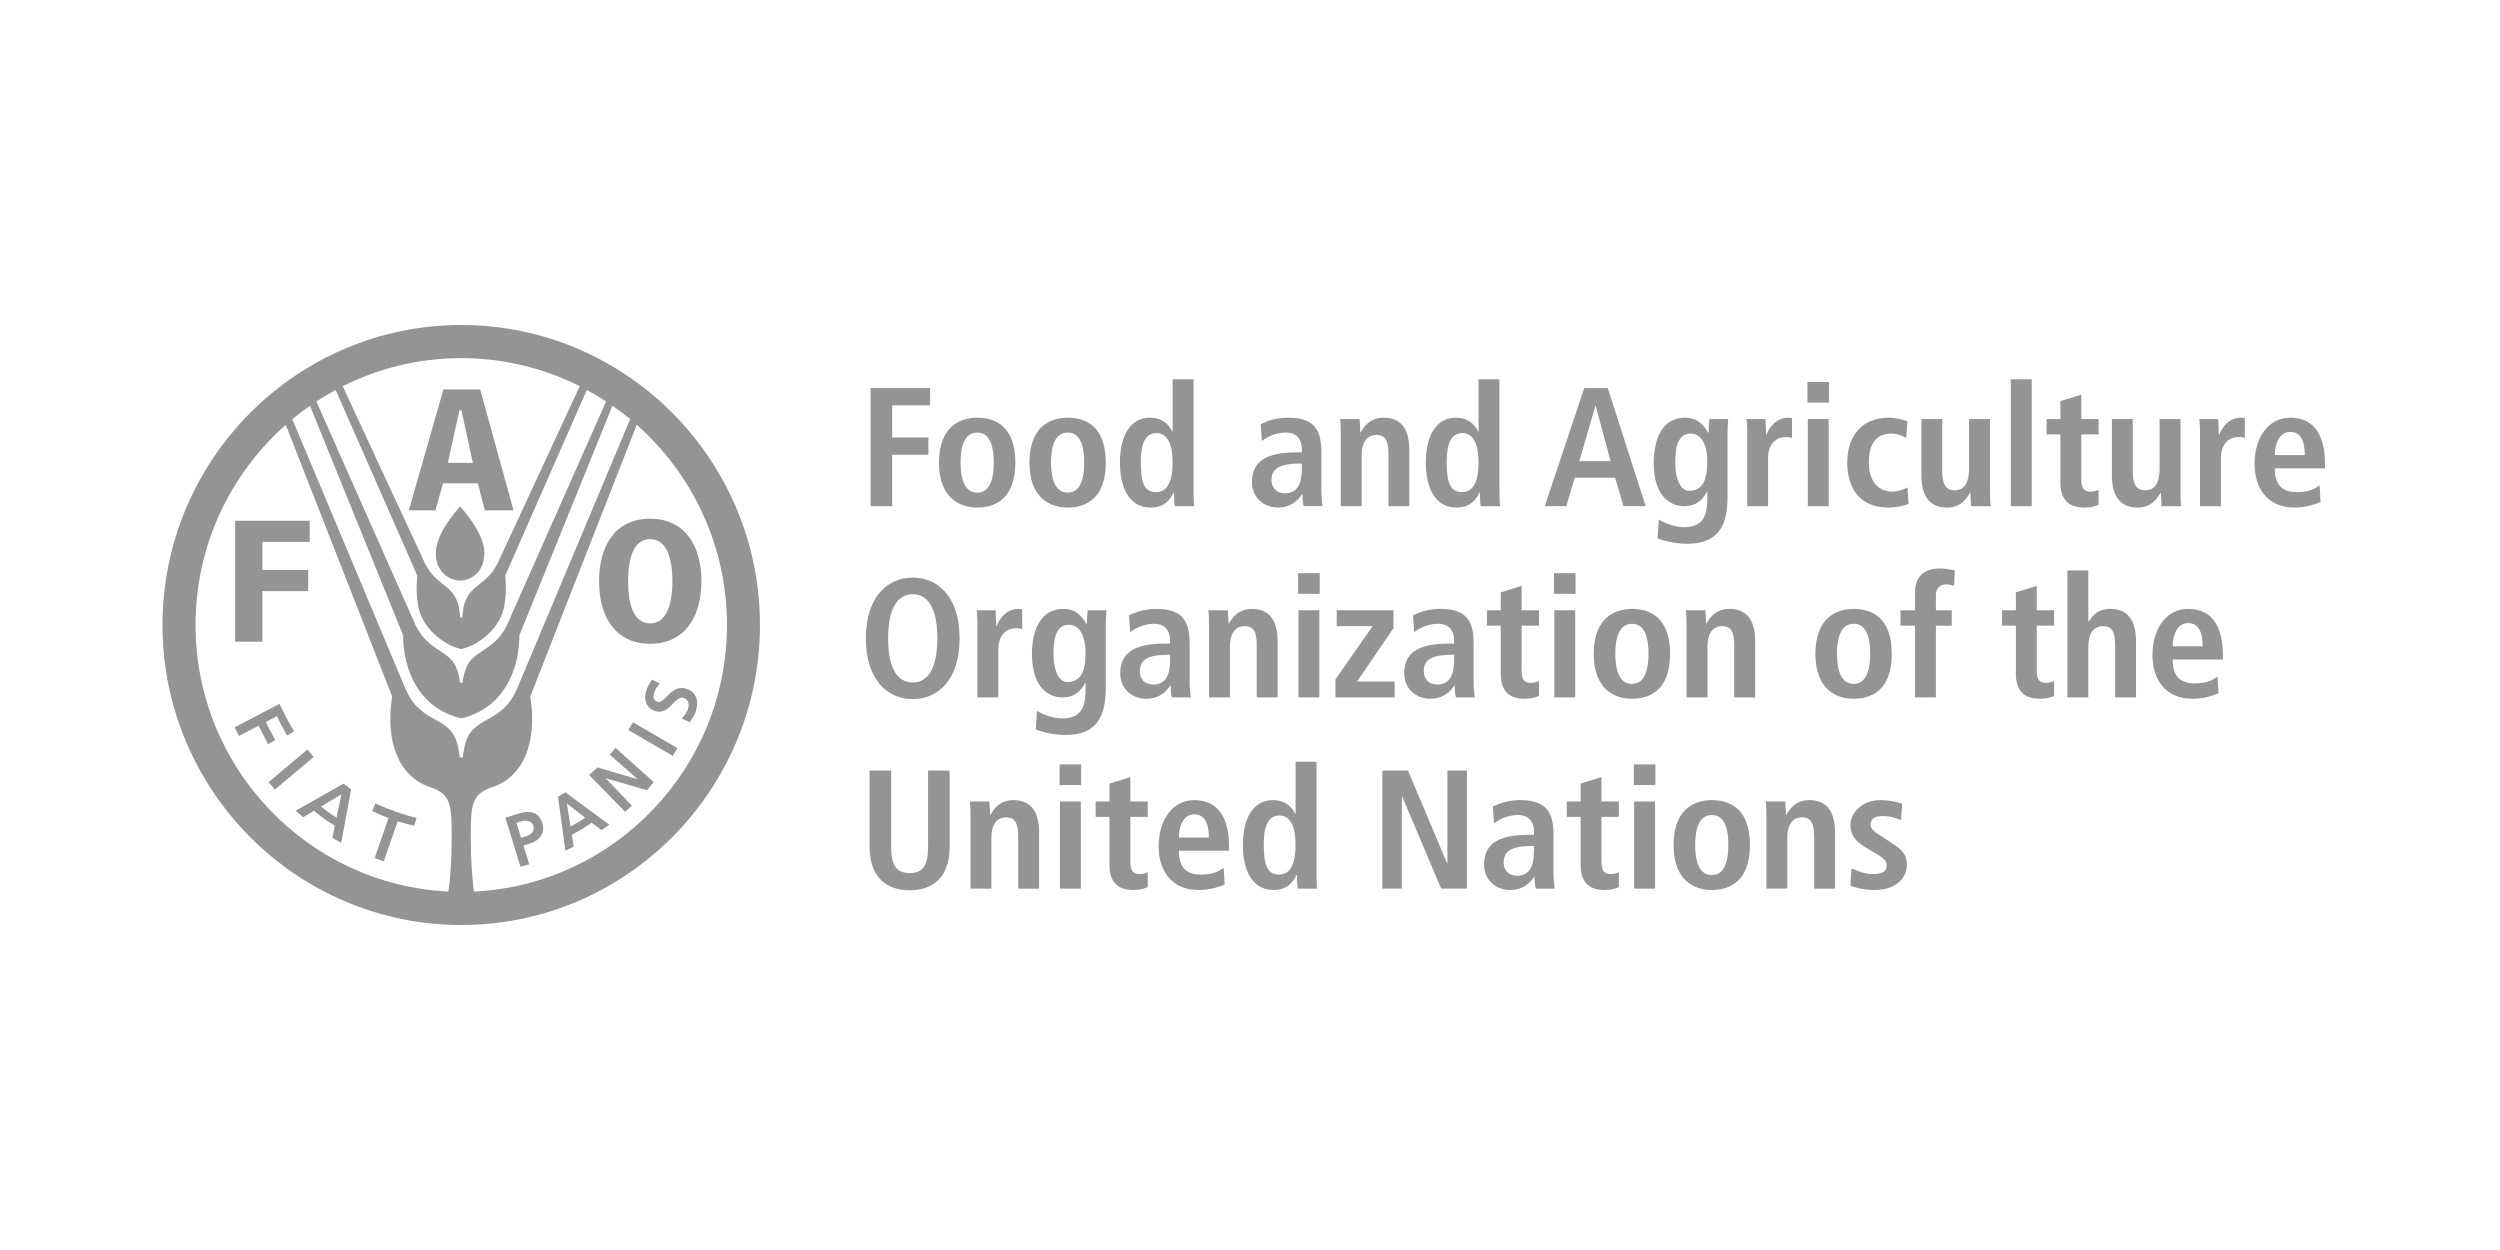 <svg width="200" height="100" viewBox="0 0 200 100" fill="none" xmlns="http://www.w3.org/2000/svg">
<mask id="mask0_2981_81" style="mask-type:alpha" maskUnits="userSpaceOnUse" x="0" y="0" width="200" height="100">
<rect width="200" height="100" fill="#222222"/>
</mask>
<g mask="url(#mask0_2981_81)">
<path fill-rule="evenodd" clip-rule="evenodd" d="M38.233 38.666H35.446L34.834 40.828H32.705L35.475 31.152H38.413L41.084 40.828H38.784L38.233 38.666ZM36.911 32.819H36.758L35.825 37.028H37.83L36.911 32.819Z" fill="#949494"/>
<path d="M36.808 40.536C36.774 40.536 34.868 42.59 34.868 44.237C34.868 46.019 36.252 46.444 36.718 46.444C36.738 46.444 36.77 46.441 36.8 46.439H36.819L36.848 46.441L36.852 46.441C36.87 46.442 36.886 46.444 36.901 46.444C37.368 46.444 38.751 46.017 38.751 44.237C38.751 42.591 36.84 40.536 36.809 40.536H36.808Z" fill="#949494"/>
<path d="M24.601 59.959L24.564 59.986L21.488 62.567L21.991 63.163L25.094 60.557L24.601 59.959Z" fill="#949494"/>
<path d="M21.941 57.407C21.699 57.533 21.34 57.72 21.261 57.759L21.26 57.757C21.324 57.877 22.012 59.21 22.012 59.21L21.444 59.539C21.444 59.539 20.747 58.176 20.687 58.062C20.565 58.121 19.116 58.874 19.116 58.874L18.77 58.182L22.32 56.328L22.359 56.308C22.359 56.308 22.673 56.977 22.929 57.453C23.182 57.929 23.529 58.504 23.529 58.504L22.968 58.833C22.968 58.833 22.544 58.12 22.152 57.297C22.121 57.313 22.041 57.355 21.941 57.407Z" fill="#949494"/>
<path d="M20.992 47.292H24.656V45.596H20.992V43.35H24.776V41.66H18.811V51.336H20.992V47.292Z" fill="#949494"/>
<path d="M30.037 64.274L29.785 64.878C29.785 64.878 30.316 65.164 31.082 65.45C31.059 65.516 30.782 66.317 30.51 67.101L29.972 68.652L30.703 68.906C30.703 68.906 31.77 65.843 31.817 65.707C32.638 65.959 33.142 66.049 33.142 66.049L33.327 65.431C32.798 65.314 32.259 65.142 31.624 64.921C30.694 64.601 30.037 64.272 30.037 64.272V64.274Z" fill="#949494"/>
<path fill-rule="evenodd" clip-rule="evenodd" d="M23.652 64.858L27.438 62.717V62.718L27.477 62.694L28.091 63.136L27.295 67.433L26.59 67.026C26.59 67.026 26.766 66.15 26.788 66.066C26.776 66.057 26.727 66.025 26.652 65.978C26.492 65.877 26.216 65.702 25.945 65.509C25.714 65.343 25.487 65.166 25.327 65.039L25.271 64.995L25.21 64.946C25.155 64.903 25.12 64.874 25.11 64.867C25.079 64.886 24.932 64.973 24.768 65.07L24.254 65.375L23.652 64.858ZM26.291 64.989C26.568 65.184 26.846 65.367 26.926 65.404V65.405C26.935 65.366 26.955 65.27 26.981 65.141L27.08 64.653C27.172 64.203 27.274 63.697 27.307 63.55C27.077 63.688 25.845 64.422 25.684 64.52C25.755 64.581 26.019 64.795 26.291 64.989Z" fill="#949494"/>
<path d="M54.932 55.115C54.184 54.862 53.721 55.333 53.346 55.714L53.346 55.714C53.078 55.989 52.846 56.225 52.575 56.133C52.459 56.096 52.377 56.026 52.333 55.933C52.24 55.754 52.296 55.517 52.342 55.393C52.437 55.122 52.525 54.998 52.723 54.757L52.784 54.685L52.176 54.368L52.141 54.417C51.964 54.641 51.811 54.927 51.721 55.205C51.578 55.619 51.584 56.014 51.736 56.324C51.861 56.578 52.085 56.768 52.383 56.869C53.062 57.101 53.474 56.673 53.833 56.294L53.835 56.291C54.13 55.988 54.383 55.727 54.719 55.844C55.127 55.982 55.135 56.438 55.041 56.707C54.943 57.013 54.68 57.32 54.606 57.41L54.544 57.484L55.173 57.777L55.209 57.73L55.223 57.711C55.379 57.493 55.547 57.258 55.641 56.982C55.956 56.055 55.697 55.376 54.935 55.116L54.932 55.115Z" fill="#949494"/>
<path d="M48.776 60.379C48.776 60.379 50.687 62.029 51.01 62.338C50.574 62.223 47.806 61.392 47.806 61.392L47.13 62.001L50.012 64.944L50.55 64.456C50.55 64.456 48.77 62.572 48.447 62.26C48.881 62.377 51.75 63.218 51.75 63.218L52.301 62.57L49.24 59.828L48.774 60.377L48.776 60.379Z" fill="#949494"/>
<path d="M53.824 60.472L50.26 58.401L50.639 57.783L54.185 59.848L53.824 60.472Z" fill="#949494"/>
<path fill-rule="evenodd" clip-rule="evenodd" d="M44.638 63.734L45.227 68.053L45.898 67.731C45.898 67.731 45.761 66.867 45.744 66.774C45.752 66.769 45.776 66.757 45.812 66.738L45.815 66.737C45.952 66.665 46.26 66.506 46.549 66.331C46.813 66.174 47.063 66.006 47.211 65.906L47.269 65.867C47.294 65.85 47.314 65.837 47.327 65.829L47.336 65.823L47.343 65.82C47.365 65.837 47.454 65.904 47.563 65.987L48.118 66.41L48.741 65.97L45.232 63.388L44.638 63.734ZM46.814 65.412C46.764 65.452 46.687 65.505 46.591 65.566C46.503 65.623 46.398 65.688 46.283 65.759C46.012 65.922 45.741 66.071 45.636 66.123C45.608 65.944 45.397 64.578 45.351 64.29C45.578 64.468 46.674 65.304 46.816 65.412H46.814Z" fill="#949494"/>
<path fill-rule="evenodd" clip-rule="evenodd" d="M52.007 51.502C49.237 51.502 47.924 49.342 47.924 46.499C47.924 43.656 49.23 41.495 52.007 41.495C54.785 41.495 56.113 43.656 56.113 46.499C56.113 49.342 54.777 51.502 52.007 51.502ZM53.793 46.499C53.793 44.642 53.32 43.131 52.007 43.131C50.7 43.131 50.247 44.641 50.247 46.499C50.247 48.357 50.693 49.869 52.007 49.869C53.321 49.869 53.793 48.355 53.793 46.499Z" fill="#949494"/>
<path fill-rule="evenodd" clip-rule="evenodd" d="M42.818 65.092C42.491 64.919 42.043 64.918 41.506 65.084L40.431 65.419L41.634 69.334L42.343 69.15C42.343 69.15 41.917 67.774 41.876 67.646C41.92 67.632 42.009 67.605 42.097 67.578C42.22 67.54 42.343 67.502 42.343 67.502C43.057 67.276 43.453 66.831 43.453 66.263C43.453 66.126 43.428 65.983 43.38 65.834C43.275 65.482 43.082 65.233 42.817 65.093L42.818 65.092ZM42.637 66.509C42.517 66.742 42.263 66.843 42.156 66.875C42.156 66.875 41.833 66.979 41.684 67.022L41.67 66.977C41.6 66.753 41.347 65.938 41.315 65.829C41.362 65.814 41.449 65.787 41.53 65.761L41.708 65.705C41.892 65.65 42.185 65.621 42.404 65.737C42.532 65.805 42.616 65.912 42.663 66.052C42.683 66.126 42.697 66.195 42.697 66.26C42.697 66.313 42.689 66.364 42.675 66.413C42.665 66.446 42.652 66.478 42.636 66.508L42.637 66.509Z" fill="#949494"/>
<path fill-rule="evenodd" clip-rule="evenodd" d="M13 50.001C13 36.768 23.722 26 36.899 26C50.078 26 60.797 36.766 60.797 50.001C60.797 63.235 50.076 74 36.899 74C23.722 74 13 63.234 13 50.001ZM46.38 30.897C43.525 29.464 40.306 28.652 36.899 28.652C33.494 28.652 30.275 29.462 27.416 30.897C29.344 35.052 33.96 45.005 33.998 45.073L34.003 45.084C34.006 45.09 34.01 45.097 34.012 45.101C34.441 45.944 34.957 46.353 35.43 46.728C35.992 47.173 36.494 47.571 36.718 48.591L36.818 49.401H36.977L37.077 48.591C37.301 47.57 37.804 47.173 38.368 46.727C38.843 46.352 39.36 45.944 39.791 45.101C39.792 45.099 39.793 45.097 39.795 45.095L39.799 45.087C39.803 45.08 39.806 45.073 39.806 45.073C39.83 45.014 43.324 37.484 45.503 32.787L46.38 30.897ZM26.851 31.195C26.326 31.48 25.814 31.787 25.312 32.116C27.266 36.522 33.234 49.981 33.238 49.998C33.772 51.127 34.533 51.63 35.198 52.069C35.709 52.407 36.163 52.706 36.412 53.224C36.738 53.893 36.782 54.496 36.79 54.599L36.791 54.612H37.009L37.01 54.601C37.017 54.502 37.064 53.897 37.388 53.224C37.638 52.707 38.091 52.407 38.602 52.069C39.267 51.63 40.029 51.127 40.562 49.998C40.562 49.994 40.84 49.367 41.295 48.342L43.796 42.7C45.533 38.783 47.513 34.318 48.488 32.116C47.991 31.787 47.475 31.478 46.947 31.194L40.425 46.037C40.514 47.256 40.472 47.558 40.401 48.084L40.4 48.087C40.39 48.161 40.379 48.24 40.368 48.326C40.135 50.17 38.346 51.602 36.917 51.925H36.887C35.451 51.602 33.662 50.169 33.429 48.326C33.418 48.235 33.407 48.152 33.397 48.074C33.33 47.553 33.291 47.248 33.38 46.037L26.851 31.195ZM35.88 71.324C36.008 70.388 36.135 68.885 36.135 67.124V66.828C36.135 64.35 36.045 63.514 34.397 62.965C31.854 62.117 30.814 59.268 31.371 55.717L22.862 33.984C18.436 37.903 15.644 43.628 15.644 50.001C15.644 61.431 24.637 70.79 35.88 71.324ZM36.776 60.597H37.029C37.029 60.597 37.033 60.322 37.175 59.692C37.457 58.412 38.173 58.015 38.982 57.566C39.817 57.103 40.752 56.585 41.413 54.986C41.418 54.972 43.475 50.069 45.655 44.874C47.599 40.239 49.642 35.373 50.413 33.533C49.957 33.159 49.487 32.798 48.998 32.46L41.55 50.825C41.55 53.576 40.292 56.673 36.905 57.467H36.892C33.506 56.673 32.25 53.576 32.25 50.825L24.799 32.46C24.313 32.798 23.841 33.159 23.384 33.533C25.023 37.434 32.378 54.96 32.387 54.986C33.047 56.585 33.983 57.103 34.819 57.566C35.629 58.015 36.346 58.412 36.628 59.692C36.767 60.322 36.776 60.597 36.776 60.597ZM37.662 67.126C37.662 68.886 37.795 70.389 37.915 71.325V71.324C49.167 70.788 58.158 61.431 58.158 50.001C58.158 43.628 55.36 37.903 50.941 33.984L42.424 55.719C42.99 59.27 41.943 62.12 39.4 62.966C37.754 63.515 37.662 64.352 37.662 66.829V67.126Z" fill="#949494"/>
<path d="M74.272 36.379H71.374V40.495H69.649V31.044H74.408V32.426H71.374V34.998H74.272V36.379Z" fill="#949494"/>
<path fill-rule="evenodd" clip-rule="evenodd" d="M78.18 40.603C79.596 40.603 81.227 39.926 81.227 37.002C81.227 34.078 79.594 33.414 78.18 33.414C76.765 33.414 75.12 34.159 75.12 37.002C75.12 39.845 76.763 40.603 78.18 40.603ZM78.18 34.605C79.259 34.605 79.502 35.838 79.502 37.002C79.502 38.166 79.259 39.41 78.18 39.41C77.1 39.41 76.846 38.164 76.846 37.002C76.846 35.84 77.102 34.605 78.18 34.605Z" fill="#949494"/>
<path fill-rule="evenodd" clip-rule="evenodd" d="M88.463 37.002C88.463 39.926 86.832 40.603 85.416 40.603C84 40.603 82.357 39.845 82.357 37.002C82.357 34.159 84.001 33.414 85.416 33.414C86.831 33.414 88.463 34.078 88.463 37.002ZM86.738 37.002C86.738 35.838 86.496 34.605 85.416 34.605C84.338 34.605 84.082 35.84 84.082 37.002C84.082 38.164 84.337 39.41 85.416 39.41C86.496 39.41 86.738 38.166 86.738 37.002Z" fill="#949494"/>
<path fill-rule="evenodd" clip-rule="evenodd" d="M92.033 40.603C93.113 40.603 93.611 40.007 93.88 39.412H93.921C93.921 39.886 93.947 40.293 93.975 40.495H95.537C95.497 40.238 95.484 39.803 95.484 39.303V30.34H93.811V34.524H93.786C93.543 33.981 92.989 33.414 91.992 33.414C90.495 33.414 89.593 34.741 89.593 37.016C89.593 38.952 90.308 40.603 92.033 40.603ZM92.517 34.647C93.434 34.647 93.811 35.635 93.811 36.989C93.811 38.344 93.475 39.372 92.491 39.372C91.507 39.372 91.265 38.56 91.265 36.95C91.265 35.555 91.588 34.648 92.519 34.648L92.517 34.647Z" fill="#949494"/>
<path fill-rule="evenodd" clip-rule="evenodd" d="M103.057 33.414C105.213 33.414 105.712 34.471 105.712 36.216L105.711 36.214V39.261C105.711 39.761 105.766 40.221 105.805 40.492H104.295C104.214 40.222 104.2 39.883 104.2 39.545H104.173C103.756 40.114 103.232 40.602 102.233 40.602C101.153 40.602 100.157 39.857 100.157 38.557C100.157 36.662 101.694 36.188 103.81 36.188H104.148V35.93C104.148 35.24 103.81 34.604 102.854 34.604C102.016 34.604 101.276 35.011 100.952 35.281L100.858 33.928C101.331 33.712 101.991 33.414 103.057 33.414ZM102.787 39.465C103.784 39.465 104.148 38.721 104.148 37.476V37.084H104.001C102.571 37.084 101.721 37.381 101.721 38.397C101.721 39.033 102.14 39.465 102.787 39.465Z" fill="#949494"/>
<path d="M107.261 40.495H108.932V36.433C108.932 35.54 109.242 34.795 110.118 34.795C110.806 34.795 111.076 35.242 111.076 36.312V40.495H112.746V36C112.746 34.593 112.274 33.414 110.698 33.414C109.565 33.414 109.095 34.172 108.851 34.592H108.823C108.823 34.378 108.809 34.159 108.794 33.941C108.785 33.8 108.776 33.66 108.77 33.523H107.208C107.247 33.833 107.261 34.24 107.261 34.673V40.495Z" fill="#949494"/>
<path fill-rule="evenodd" clip-rule="evenodd" d="M119.955 30.34V39.303H119.957C119.957 39.803 119.971 40.238 120.01 40.495H118.448C118.441 40.449 118.435 40.392 118.429 40.327C118.425 40.284 118.421 40.236 118.417 40.185C118.403 39.976 118.393 39.707 118.393 39.412H118.352C118.082 40.007 117.584 40.603 116.505 40.603C114.779 40.603 114.065 38.952 114.065 37.016C114.065 34.741 114.967 33.414 116.463 33.414C117.462 33.414 118.015 33.981 118.257 34.524H118.283V30.34H119.955ZM115.736 36.948C115.736 38.559 115.993 39.371 116.963 39.371V39.372C117.947 39.372 118.283 38.344 118.283 36.989C118.283 35.635 117.919 34.647 116.989 34.647C116.058 34.647 115.736 35.553 115.736 36.948Z" fill="#949494"/>
<path fill-rule="evenodd" clip-rule="evenodd" d="M125.98 38.219H129.213L129.875 40.493H131.655L128.622 31.044H126.735L123.58 40.493H125.305L125.98 38.219ZM127.635 32.478H127.661L128.847 36.892H126.34L127.635 32.478Z" fill="#949494"/>
<path fill-rule="evenodd" clip-rule="evenodd" d="M136.559 39.317C136.288 39.858 135.817 40.495 134.724 40.495C133.754 40.495 132.298 39.845 132.298 37.029C132.298 35.107 132.985 33.414 134.804 33.414C135.817 33.414 136.288 33.997 136.638 34.605H136.691C136.691 34.24 136.732 33.888 136.746 33.523H138.255C138.229 33.888 138.202 34.254 138.202 34.619V39.764C138.202 41.943 137.541 43.5 134.993 43.5C133.888 43.5 133.012 43.215 132.608 43.067L132.701 41.577C133.093 41.794 133.874 42.174 134.751 42.174C136.327 42.174 136.584 41.077 136.584 39.981V39.317H136.559ZM136.584 36.921C136.584 35.46 136.032 34.674 135.237 34.688V34.686C134.36 34.7 134.023 35.512 134.023 36.934C134.023 38.572 134.548 39.264 135.115 39.264C136.166 39.264 136.584 38.505 136.584 36.921Z" fill="#949494"/>
<path d="M139.778 40.495H141.448V36.678C141.448 35.378 142.202 34.959 142.891 34.959C143.066 34.959 143.213 34.986 143.363 35.026V33.454C143.332 33.449 143.303 33.444 143.274 33.438C143.213 33.426 143.153 33.414 143.079 33.414C142.041 33.414 141.517 34.254 141.314 34.795H141.287C141.287 34.748 141.286 34.701 141.286 34.653C141.285 34.615 141.284 34.576 141.283 34.538C141.28 34.453 141.276 34.367 141.272 34.281C141.27 34.24 141.268 34.199 141.265 34.158L141.258 34.024C141.248 33.856 141.239 33.688 141.234 33.523H139.725C139.749 33.712 139.763 33.938 139.771 34.183C139.774 34.288 139.776 34.397 139.777 34.507L139.778 34.591L139.778 34.673V40.495Z" fill="#949494"/>
<path d="M144.626 33.523H146.299V40.495H144.626V33.523Z" fill="#949494"/>
<path d="M146.326 30.557H144.601V32.209H146.326V30.557Z" fill="#949494"/>
<path d="M152.688 40.319C152.298 40.467 151.718 40.603 151.044 40.603H151.042C148.75 40.603 147.78 39.005 147.78 37.016C147.78 35.026 148.804 33.414 151.137 33.414C151.663 33.414 152.283 33.578 152.594 33.698L152.5 35.026C152.203 34.876 151.785 34.686 151.325 34.686C150.06 34.686 149.507 35.54 149.507 37.029C149.507 38.329 150.127 39.331 151.408 39.331C151.811 39.331 152.364 39.141 152.594 38.993L152.688 40.319Z" fill="#949494"/>
<path d="M157.525 33.523V37.517C157.525 38.41 157.267 39.224 156.378 39.224C155.678 39.224 155.382 38.777 155.382 37.708V33.524H153.712V38.019C153.712 39.427 154.182 40.605 155.76 40.605C156.852 40.605 157.283 39.941 157.607 39.427L157.593 39.413L157.633 39.427C157.633 39.779 157.672 40.144 157.688 40.496H159.252C159.212 40.186 159.198 39.779 159.198 39.346V33.523H157.525Z" fill="#949494"/>
<path d="M160.866 30.34H162.538V40.495H160.866V30.34Z" fill="#949494"/>
<path d="M167.889 40.372V39.181C167.769 39.248 167.551 39.331 167.256 39.331C166.77 39.331 166.502 39.114 166.502 38.369V34.754H167.889V33.523H166.502V31.573L164.83 32.088V33.523H163.724V34.754H164.83V38.571C164.83 40.034 165.53 40.603 166.77 40.603C167.269 40.603 167.633 40.495 167.889 40.372Z" fill="#949494"/>
<path d="M172.834 39.412L172.847 39.426V39.427C172.525 39.941 172.094 40.605 171 40.605C169.423 40.605 168.952 39.427 168.952 38.019V33.524H170.623V37.708C170.623 38.777 170.92 39.224 171.62 39.224C172.509 39.224 172.767 38.41 172.767 37.517V33.523H174.439V39.345C174.439 39.777 174.451 40.184 174.492 40.495H172.928C172.922 40.362 172.913 40.227 172.904 40.092C172.9 40.035 172.896 39.979 172.893 39.922C172.888 39.852 172.884 39.781 172.881 39.711C172.879 39.669 172.877 39.628 172.876 39.586L172.875 39.56C172.875 39.548 172.875 39.536 172.874 39.524L172.874 39.475C172.873 39.459 172.873 39.442 172.873 39.426L172.834 39.412Z" fill="#949494"/>
<path d="M177.536 34.795H177.509C177.509 34.594 177.5 34.39 177.489 34.185C177.477 33.964 177.463 33.742 177.456 33.523H175.946C175.986 33.833 176 34.24 176 34.673V40.495H177.672V36.678C177.672 35.378 178.427 34.959 179.114 34.959C179.147 34.959 179.179 34.96 179.21 34.961C179.228 34.962 179.245 34.964 179.262 34.965C179.304 34.969 179.345 34.975 179.386 34.981C179.425 34.988 179.463 34.996 179.501 35.005C179.529 35.011 179.558 35.018 179.586 35.026V33.454C179.492 33.44 179.411 33.414 179.301 33.414C178.263 33.414 177.739 34.254 177.536 34.795Z" fill="#949494"/>
<path fill-rule="evenodd" clip-rule="evenodd" d="M183.222 33.414C184.719 33.414 186 34.295 186 37.138L185.999 37.139V37.464H181.983C181.983 38.653 182.453 39.372 183.748 39.372C184.771 39.372 185.257 39.06 185.566 38.831L185.648 40.157C185.298 40.305 184.57 40.603 183.573 40.603C181.334 40.603 180.364 38.993 180.364 37.11C180.364 35.026 181.456 33.414 183.222 33.414ZM183.224 34.552C182.348 34.552 181.984 35.486 181.984 36.407H184.384C184.384 35.174 183.979 34.552 183.224 34.552Z" fill="#949494"/>
<path fill-rule="evenodd" clip-rule="evenodd" d="M73.019 46.208C71.064 46.208 69.271 47.67 69.271 51.068C69.271 54.466 71.065 55.928 73.019 55.928C74.973 55.928 76.767 54.466 76.767 51.068C76.767 47.67 74.974 46.208 73.019 46.208ZM73.019 54.602C71.927 54.602 71.05 53.668 71.05 51.068C71.05 48.468 71.927 47.536 73.019 47.536C74.111 47.536 74.988 48.47 74.988 51.068C74.988 53.666 74.111 54.602 73.019 54.602Z" fill="#949494"/>
<path d="M79.701 50.092H79.728V50.096C79.931 49.554 80.456 48.715 81.495 48.715C81.605 48.715 81.684 48.741 81.78 48.754V50.325C81.63 50.285 81.481 50.258 81.306 50.258C80.619 50.258 79.864 50.677 79.864 51.977V55.794H78.192V49.972C78.192 49.539 78.178 49.132 78.139 48.82H79.648C79.653 48.984 79.662 49.15 79.672 49.316L79.672 49.319L79.672 49.321C79.686 49.579 79.701 49.838 79.701 50.092Z" fill="#949494"/>
<path fill-rule="evenodd" clip-rule="evenodd" d="M88.462 49.917C88.462 49.57 88.487 49.223 88.511 48.877L88.515 48.82H87.006C87.001 48.965 86.991 49.108 86.982 49.251L86.981 49.252C86.967 49.468 86.953 49.683 86.953 49.903H86.898C86.548 49.294 86.077 48.712 85.064 48.712C83.245 48.712 82.556 50.404 82.556 52.327C82.556 55.142 84.012 55.792 84.982 55.792C86.076 55.792 86.546 55.156 86.817 54.615H86.843V55.278C86.843 56.375 86.586 57.471 85.01 57.471C84.132 57.471 83.351 57.092 82.96 56.875L82.865 58.364C83.269 58.513 84.146 58.797 85.252 58.797C87.799 58.797 88.46 57.24 88.46 55.061V49.917H88.462ZM85.374 54.561C84.807 54.561 84.282 53.87 84.282 52.232C84.282 50.81 84.618 49.998 85.495 49.984C86.29 49.97 86.843 50.756 86.843 52.217C86.843 53.801 86.424 54.56 85.374 54.56V54.561Z" fill="#949494"/>
<path fill-rule="evenodd" clip-rule="evenodd" d="M89.618 53.858C89.618 51.961 91.154 51.487 93.271 51.487H93.607V51.229C93.607 50.539 93.269 49.903 92.313 49.903C91.475 49.903 90.735 50.31 90.411 50.58L90.317 49.227C90.79 49.01 91.45 48.713 92.516 48.713C94.672 48.713 95.171 49.77 95.171 51.515V54.561C95.171 55.061 95.226 55.522 95.266 55.792H93.755C93.674 55.523 93.661 55.185 93.661 54.846H93.633C93.216 55.414 92.692 55.902 91.693 55.902C90.614 55.902 89.618 55.158 89.618 53.858ZM92.248 54.763C93.245 54.763 93.609 54.018 93.609 52.773V52.38H93.461C92.031 52.38 91.182 52.679 91.182 53.694C91.182 54.329 91.6 54.763 92.248 54.763Z" fill="#949494"/>
<path d="M100.536 51.61V55.792H102.208V51.298C102.208 49.891 101.736 48.712 100.159 48.712C99.026 48.712 98.555 49.47 98.311 49.889H98.284C98.284 49.803 98.282 49.717 98.278 49.63C98.272 49.501 98.264 49.37 98.255 49.24L98.252 49.191C98.248 49.127 98.243 49.064 98.24 49C98.236 48.94 98.233 48.879 98.231 48.819H96.668C96.708 49.131 96.722 49.537 96.722 49.97V55.792H98.394V51.73C98.394 50.837 98.704 50.092 99.58 50.092C100.268 50.092 100.538 50.539 100.538 51.61H100.536Z" fill="#949494"/>
<path d="M103.876 48.82H105.548V55.792H103.876V48.82Z" fill="#949494"/>
<path d="M105.575 45.855H103.85V47.507H105.575V45.855Z" fill="#949494"/>
<path d="M108.566 54.52H111.572V55.792H106.841V54.344L109.807 50.093H106.935V48.82H111.479V50.255L108.566 54.52Z" fill="#949494"/>
<path fill-rule="evenodd" clip-rule="evenodd" d="M117.893 51.513C117.893 49.768 117.394 48.712 115.238 48.712C114.172 48.712 113.512 49.008 113.039 49.225L113.133 50.579C113.456 50.308 114.198 49.901 115.035 49.901C115.991 49.901 116.329 50.538 116.329 51.227V51.486H115.991C113.875 51.486 112.338 51.96 112.338 53.856C112.338 55.156 113.334 55.901 114.414 55.901C115.413 55.901 115.937 55.413 116.354 54.844H116.381C116.381 55.184 116.395 55.521 116.476 55.791H117.985C117.945 55.52 117.89 55.06 117.89 54.56V51.513H117.893ZM116.328 52.773C116.328 54.018 115.964 54.763 114.967 54.763C114.319 54.763 113.901 54.329 113.901 53.694C113.901 52.678 114.75 52.38 116.18 52.38H116.328V52.773Z" fill="#949494"/>
<path d="M120.06 50.053H118.953V48.82H120.059V47.386L121.731 46.87V48.82H123.12V50.053H121.731V53.668C121.731 54.413 122 54.63 122.486 54.63C122.782 54.63 122.999 54.547 123.12 54.48V55.671C122.864 55.794 122.5 55.902 122 55.902C120.761 55.902 120.06 55.332 120.06 53.87V50.053Z" fill="#949494"/>
<path d="M126.044 45.855H124.318V47.507H126.044V45.855Z" fill="#949494"/>
<path d="M124.346 48.82H126.018V55.792H124.346V48.82Z" fill="#949494"/>
<path fill-rule="evenodd" clip-rule="evenodd" d="M130.559 48.712C129.142 48.712 127.498 49.456 127.498 52.299C127.498 55.142 129.142 55.901 130.559 55.901C131.975 55.901 133.606 55.223 133.606 52.299C133.606 49.375 131.973 48.712 130.559 48.712ZM130.559 54.709C129.481 54.709 129.225 53.463 129.225 52.299C129.225 51.136 129.481 49.903 130.559 49.903C131.637 49.903 131.881 51.136 131.881 52.299C131.881 53.463 131.638 54.709 130.559 54.709Z" fill="#949494"/>
<path d="M136.514 49.889C136.758 49.47 137.229 48.712 138.362 48.712H138.363C139.941 48.712 140.413 49.891 140.413 51.298V55.792H138.741V51.61C138.741 50.539 138.471 50.092 137.783 50.092C136.907 50.092 136.597 50.837 136.597 51.73V55.792H134.925V49.97C134.925 49.537 134.911 49.131 134.871 48.819H136.434C136.447 49.172 136.487 49.537 136.487 49.889H136.514Z" fill="#949494"/>
<path fill-rule="evenodd" clip-rule="evenodd" d="M148.294 55.901C149.71 55.901 151.341 55.223 151.341 52.299C151.341 49.375 149.708 48.712 148.294 48.712C146.879 48.712 145.234 49.456 145.234 52.299C145.234 55.142 146.879 55.901 148.294 55.901ZM148.294 49.903C149.373 49.903 149.615 51.136 149.615 52.299C149.615 53.463 149.373 54.709 148.294 54.709C147.214 54.709 146.96 53.463 146.96 52.299C146.96 51.136 147.217 49.903 148.294 49.903Z" fill="#949494"/>
<path d="M153.198 48.82V47.398C153.198 46.396 153.671 45.476 155.193 45.476C155.637 45.476 156.069 45.572 156.392 45.639L156.325 46.858C156.125 46.804 155.908 46.749 155.665 46.749C155.181 46.749 154.871 47.089 154.871 47.617V48.82H156.138V50.053H154.871V55.794H153.198V50.053H152.038V48.82H153.198Z" fill="#949494"/>
<path d="M162.94 46.87L161.269 47.386V48.82H160.164V50.053H161.269V53.87C161.269 55.332 161.968 55.902 163.21 55.902C163.709 55.902 164.071 55.794 164.327 55.671V54.48C164.207 54.547 163.989 54.63 163.694 54.63C163.21 54.63 162.94 54.413 162.94 53.668V50.053H164.327V48.82H162.94V46.87Z" fill="#949494"/>
<path d="M167.105 49.713C167.4 49.281 167.792 48.712 168.83 48.712H168.833C170.409 48.712 170.881 49.891 170.881 51.298V55.792H169.209V51.61C169.209 50.541 168.938 50.094 168.252 50.094C167.376 50.094 167.065 50.839 167.065 51.732V55.792H165.393V45.639H167.065V49.713H167.105Z" fill="#949494"/>
<path fill-rule="evenodd" clip-rule="evenodd" d="M175.056 48.712C173.289 48.712 172.197 50.323 172.197 52.408C172.197 54.29 173.167 55.902 175.406 55.902C176.405 55.902 177.131 55.604 177.481 55.456L177.399 54.13C177.09 54.359 176.604 54.671 175.581 54.671C174.286 54.671 173.816 53.952 173.816 52.761H177.832V52.437C177.832 49.594 176.552 48.713 175.056 48.713V48.712ZM173.816 51.703C173.816 50.784 174.18 49.848 175.056 49.848C175.811 49.848 176.216 50.472 176.216 51.703H173.816Z" fill="#949494"/>
<path d="M72.775 69.845C73.76 69.845 74.245 69.331 74.245 67.76V61.64H75.97V67.76C75.97 70.252 74.554 71.226 72.775 71.226C70.997 71.226 69.567 70.252 69.567 67.76V61.64H71.292V67.76C71.292 69.331 71.79 69.845 72.775 69.845Z" fill="#949494"/>
<path d="M81.076 64.009C79.943 64.009 79.473 64.768 79.229 65.187H79.202C79.202 64.973 79.187 64.754 79.172 64.536C79.163 64.396 79.154 64.256 79.148 64.118H77.586C77.626 64.428 77.639 64.835 77.639 65.268V71.09H79.311V67.028C79.311 66.135 79.622 65.39 80.498 65.39C81.186 65.39 81.455 65.837 81.455 66.907V71.091H83.127V66.595C83.127 65.188 82.655 64.009 81.078 64.009H81.076Z" fill="#949494"/>
<path d="M84.795 64.118H86.467V71.09H84.795V64.118Z" fill="#949494"/>
<path d="M86.494 61.152H84.769V62.804H86.494V61.152Z" fill="#949494"/>
<path d="M88.757 64.118V62.683L90.429 62.168V64.118H91.817V65.349H90.429V68.964C90.429 69.709 90.697 69.926 91.183 69.926C91.478 69.926 91.696 69.843 91.817 69.776V70.967C91.561 71.09 91.197 71.198 90.697 71.198C89.458 71.198 88.757 70.629 88.757 69.167V65.349H87.652V64.118H88.757Z" fill="#949494"/>
<path fill-rule="evenodd" clip-rule="evenodd" d="M95.549 64.011C93.783 64.011 92.691 65.621 92.691 67.705C92.691 69.588 93.661 71.2 95.899 71.2C96.897 71.2 97.625 70.902 97.973 70.753L97.891 69.427C97.582 69.657 97.096 69.969 96.073 69.969C94.778 69.969 94.308 69.25 94.308 68.06H98.324V67.736C98.324 64.893 97.043 64.014 95.546 64.014L95.549 64.011ZM94.309 67.002C94.309 66.081 94.673 65.147 95.549 65.147C96.304 65.147 96.71 65.771 96.71 67.002H94.309Z" fill="#949494"/>
<path fill-rule="evenodd" clip-rule="evenodd" d="M103.647 60.937H105.321V69.9C105.321 70.4 105.335 70.834 105.374 71.091H103.812C103.783 70.888 103.757 70.481 103.757 70.007H103.716C103.446 70.602 102.948 71.198 101.869 71.198C100.143 71.198 99.429 69.547 99.429 67.611C99.429 65.337 100.332 64.011 101.829 64.011C102.827 64.011 103.379 64.576 103.622 65.119H103.647V60.937ZM101.1 67.543C101.1 69.155 101.357 69.967 102.327 69.967C103.311 69.967 103.647 68.94 103.647 67.585C103.647 66.23 103.283 65.242 102.353 65.242C101.423 65.242 101.1 66.149 101.1 67.543Z" fill="#949494"/>
<path d="M115.792 69.06H115.765L112.637 61.64H110.587V71.09H112.151V63.726H112.178L115.292 71.09H117.354V61.64H115.792V69.06Z" fill="#949494"/>
<path fill-rule="evenodd" clip-rule="evenodd" d="M121.626 64.011C123.782 64.011 124.282 65.066 124.282 66.812H124.279V69.859C124.279 70.36 124.333 70.82 124.373 71.091H122.864C122.783 70.82 122.769 70.483 122.769 70.143H122.742C122.325 70.712 121.801 71.2 120.802 71.2C119.722 71.2 118.726 70.455 118.726 69.155C118.726 67.259 120.263 66.785 122.38 66.785H122.718V66.526C122.718 65.837 122.38 65.2 121.423 65.2C120.586 65.2 119.844 65.607 119.521 65.878L119.427 64.524C119.9 64.309 120.56 64.011 121.626 64.011ZM121.355 70.062C122.352 70.062 122.716 69.319 122.716 68.072V67.679H122.568C121.139 67.679 120.289 67.978 120.289 68.993C120.289 69.629 120.708 70.062 121.355 70.062Z" fill="#949494"/>
<path d="M128.119 62.168L126.449 62.683V64.118H125.343V65.349H126.449V69.167C126.449 70.629 127.149 71.198 128.389 71.198C128.888 71.198 129.252 71.09 129.508 70.967V69.776C129.388 69.843 129.17 69.926 128.874 69.926C128.389 69.926 128.119 69.709 128.119 68.964V65.349H129.508V64.118H128.119V62.168Z" fill="#949494"/>
<path d="M130.706 61.152H132.432V62.804H130.706V61.152Z" fill="#949494"/>
<path d="M132.404 64.118H130.732V71.09H132.404V64.118Z" fill="#949494"/>
<path fill-rule="evenodd" clip-rule="evenodd" d="M133.886 67.598C133.886 64.754 135.531 64.011 136.947 64.011C138.362 64.011 139.994 64.674 139.994 67.598C139.994 70.522 138.363 71.2 136.947 71.2C135.531 71.2 133.886 70.443 133.886 67.598ZM135.613 67.598C135.613 68.762 135.869 70.008 136.947 70.008C138.027 70.008 138.269 68.762 138.269 67.598C138.269 66.434 138.025 65.202 136.947 65.202C135.869 65.202 135.613 66.434 135.613 67.598Z" fill="#949494"/>
<path d="M144.75 64.009C143.617 64.009 143.146 64.768 142.903 65.187H142.875C142.875 64.973 142.861 64.754 142.846 64.536C142.837 64.395 142.827 64.255 142.822 64.118H141.26C141.272 64.214 141.282 64.319 141.289 64.432C141.306 64.683 141.313 64.969 141.313 65.268V71.09H142.985V67.028C142.985 66.135 143.296 65.39 144.171 65.39C144.859 65.39 145.129 65.837 145.129 66.907V71.091H146.801V66.595C146.801 65.188 146.329 64.009 144.751 64.009H144.75Z" fill="#949494"/>
<path d="M150.435 66.853L151.258 67.381L151.257 67.383C152.12 67.938 152.551 68.331 152.551 69.143C152.551 70.429 151.472 71.201 149.962 71.201C149.101 71.201 148.385 70.998 148.035 70.862L148.117 69.467C148.154 69.482 148.198 69.501 148.249 69.523C148.575 69.665 149.18 69.927 149.856 69.927C150.462 69.927 150.934 69.778 150.934 69.236C150.934 68.966 150.798 68.707 150.192 68.355L149.506 67.95L149.477 67.933C148.785 67.517 148.036 67.068 148.036 65.986C148.036 65.026 148.967 64.011 150.436 64.011C151.327 64.011 152.014 64.24 152.175 64.295L152.081 65.595C151.663 65.431 151.217 65.283 150.611 65.283C149.937 65.283 149.653 65.54 149.653 65.96C149.653 66.34 149.95 66.541 150.435 66.853Z" fill="#949494"/>
</g>
</svg>
